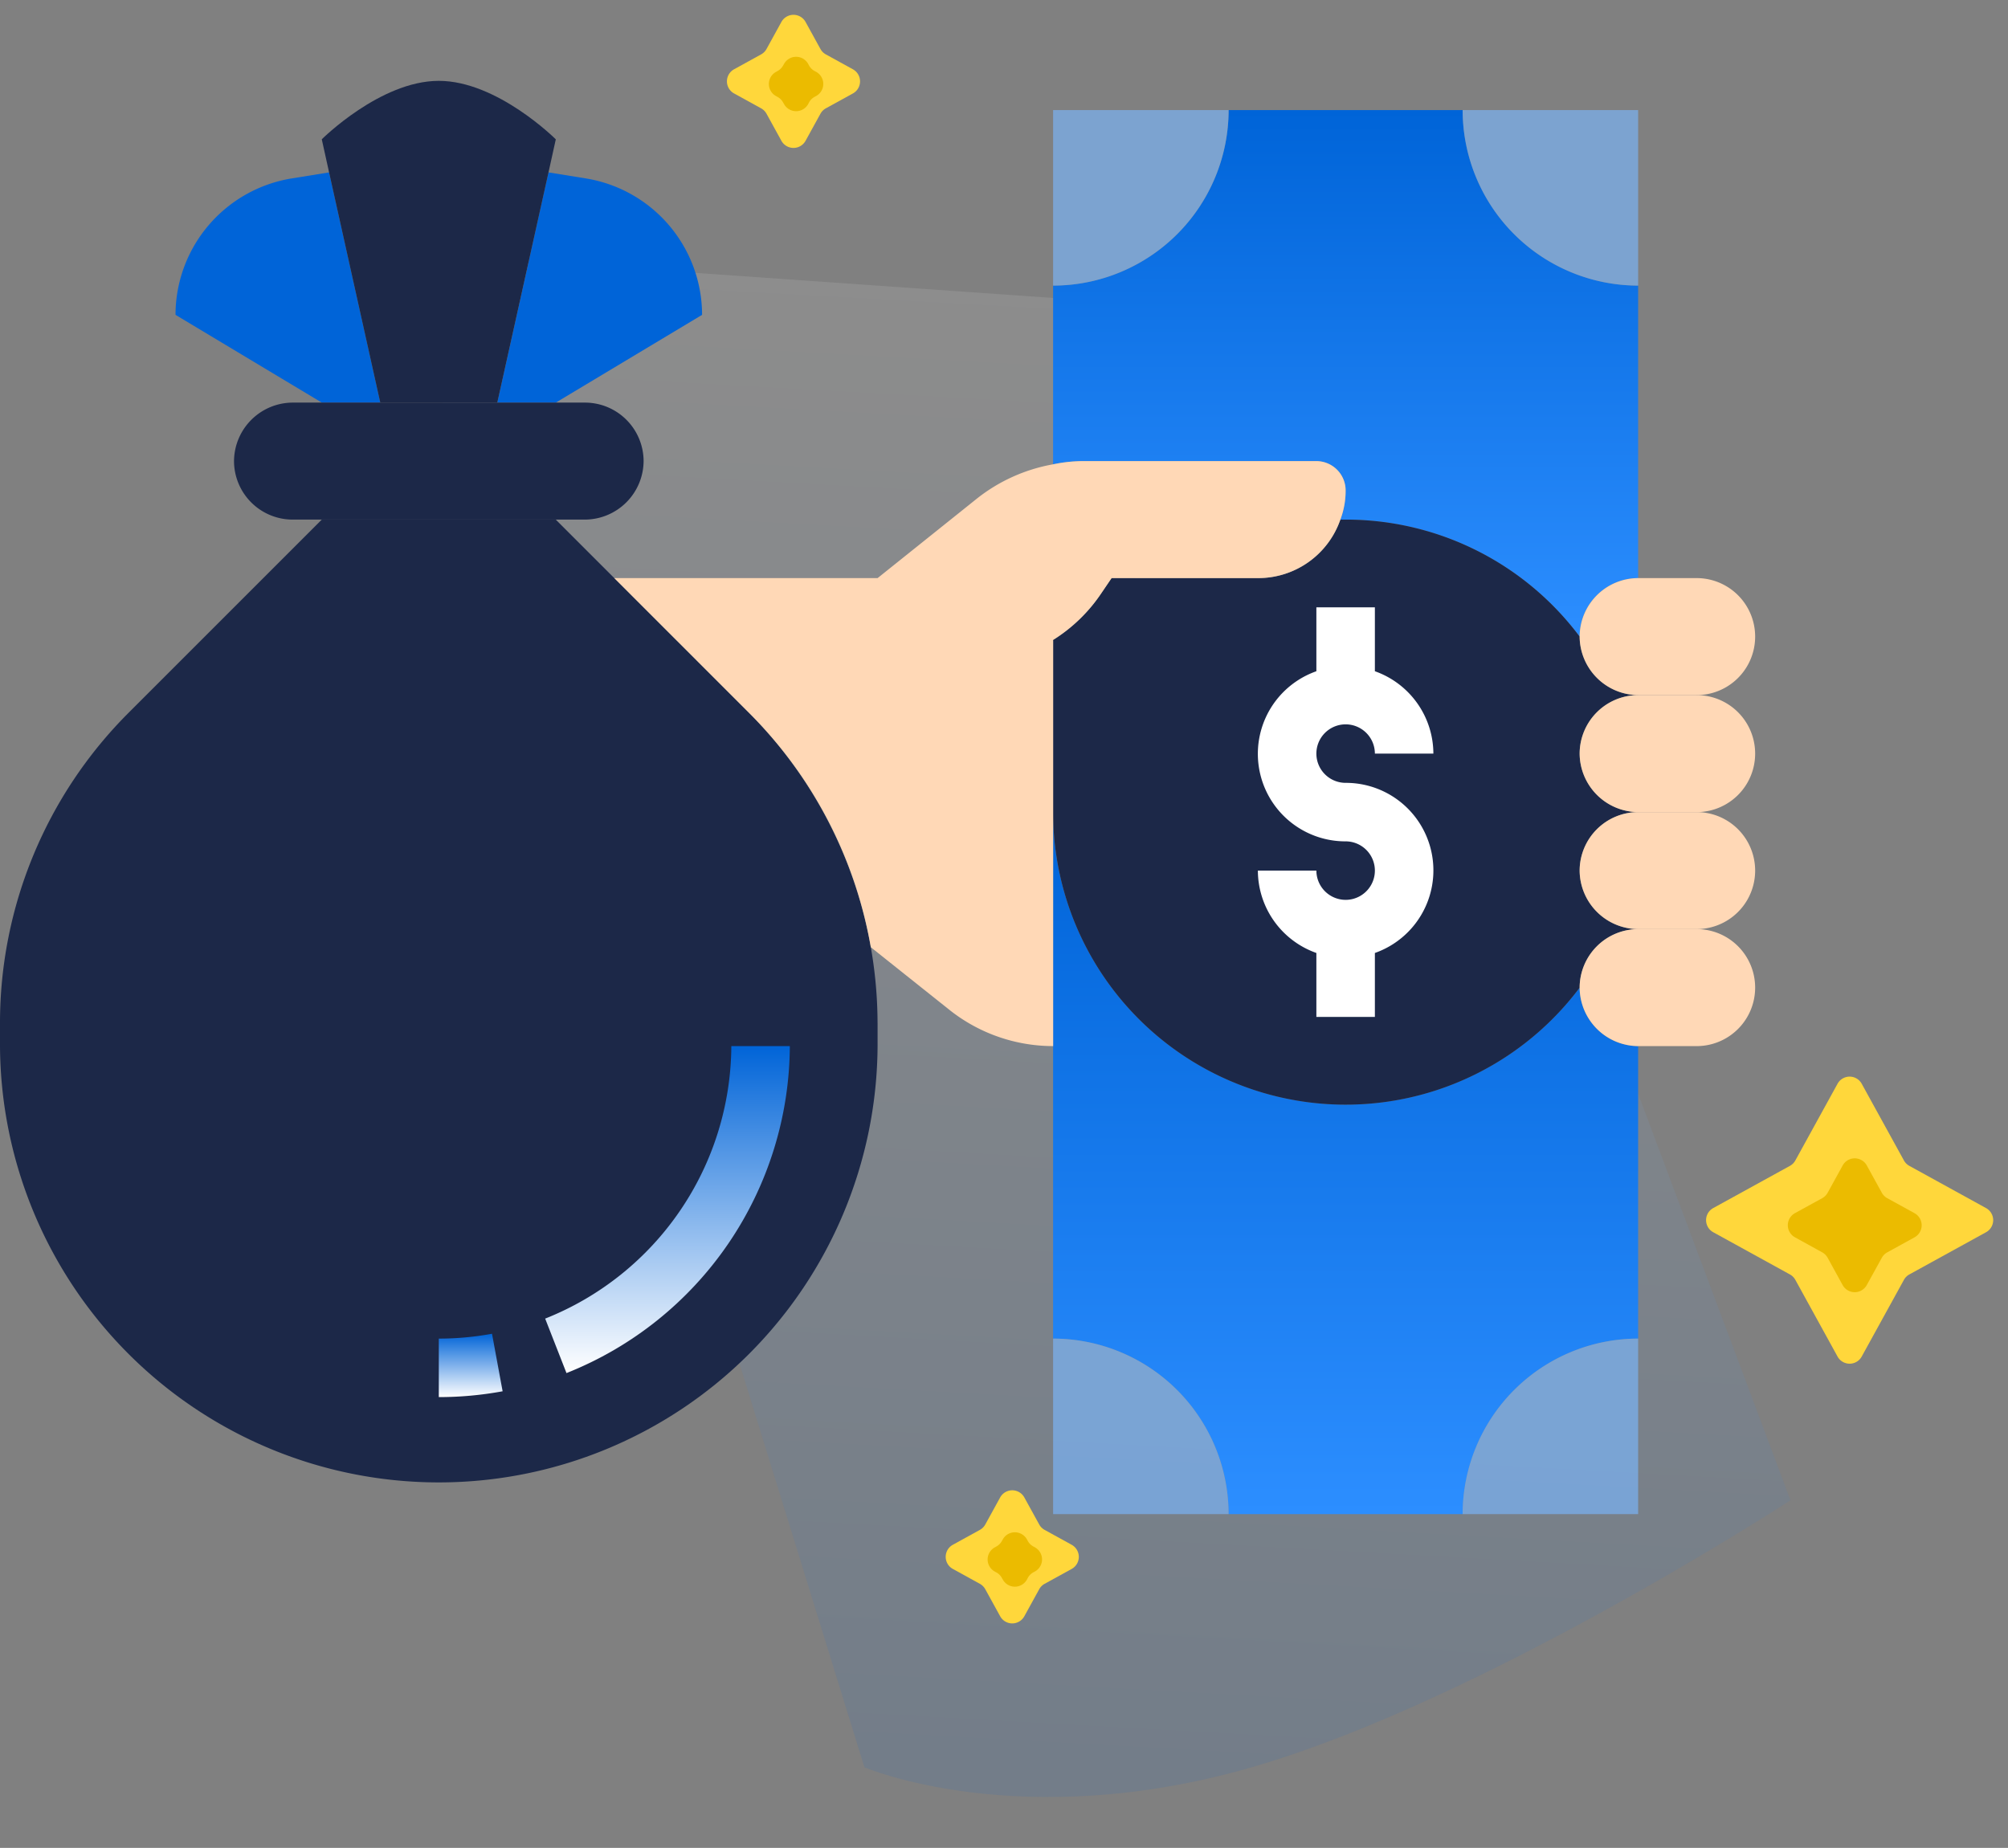 <svg xmlns="http://www.w3.org/2000/svg" xmlns:xlink="http://www.w3.org/1999/xlink" width="145.604" height="134.008" viewBox="0 0 145.604 134.008">
  <rect x="0" y="0" width="145.604" height="134.008" fill="#808080" stroke="none"/>
  <defs>
    <linearGradient id="linear-gradient" x1="0.5" x2="0.5" y2="1" gradientUnits="objectBoundingBox">
      <stop offset="0" stop-color="#fff"/>
      <stop offset="1" stop-color="#0064d8"/>
    </linearGradient>
    <linearGradient id="linear-gradient-2" x1="0.5" x2="0.5" y2="1" gradientUnits="objectBoundingBox">
      <stop offset="0" stop-color="#0064d8"/>
      <stop offset="1" stop-color="#2c8eff"/>
    </linearGradient>
    <linearGradient id="linear-gradient-4" x1="0.5" x2="0.5" y2="1" gradientUnits="objectBoundingBox">
      <stop offset="0" stop-color="#0064d8"/>
      <stop offset="1" stop-color="#fff"/>
    </linearGradient>
  </defs>
  <g id="back" transform="translate(0)">
    <g id="Group_89" data-name="Group 89" transform="translate(122.637 77)">
      <path id="Polygon_1" data-name="Polygon 1" d="M10.607,1.592a1,1,0,0,1,1.752,0L15.42,7.153a1,1,0,0,0,.394.394l5.561,3.061a1,1,0,0,1,0,1.752L15.814,15.42a1,1,0,0,0-.394.394l-3.061,5.561a1,1,0,0,1-1.752,0L7.547,15.814a1,1,0,0,0-.394-.394L1.592,12.359a1,1,0,0,1,0-1.752L7.153,7.547a1,1,0,0,0,.394-.394Z" fill="#ffd73b"/>
      <path id="Polygon_2" data-name="Polygon 2" d="M5.051,1.592a1,1,0,0,1,1.752,0L7.891,3.569a1,1,0,0,0,.394.394l1.977,1.088a1,1,0,0,1,0,1.752L8.285,7.891a1,1,0,0,0-.394.394L6.8,10.262a1,1,0,0,1-1.752,0L3.963,8.285a1,1,0,0,0-.394-.394L1.592,6.8a1,1,0,0,1,0-1.752L3.569,3.963a1,1,0,0,0,.394-.394Z" transform="translate(5.927 5.927)" fill="#ebbb00"/>
    </g>
    <g id="Group_91" data-name="Group 91" transform="translate(51.637)">
      <path id="Polygon_1-2" data-name="Polygon 1" d="M5.024,1.592a1,1,0,0,1,1.752,0l1.079,1.96a1,1,0,0,0,.394.394l1.96,1.079a1,1,0,0,1,0,1.752L8.249,7.855a1,1,0,0,0-.394.394l-1.079,1.96a1,1,0,0,1-1.752,0L3.945,8.249a1,1,0,0,0-.394-.394L1.592,6.776a1,1,0,0,1,0-1.752l1.96-1.079a1,1,0,0,0,.394-.394Z" fill="#ffd73b"/>
      <path id="Polygon_2-2" data-name="Polygon 2" d="M2.169,1.592a1,1,0,0,1,1.752,0l.065.118A1,1,0,0,0,4.38,2.1l.118.065a1,1,0,0,1,0,1.752l-.118.065a1,1,0,0,0-.394.394L3.921,4.5a1,1,0,0,1-1.752,0L2.1,4.38a1,1,0,0,0-.394-.394l-.118-.065a1,1,0,0,1,0-1.752L1.71,2.1A1,1,0,0,0,2.1,1.71Z" transform="translate(3.045 3.045)" fill="#ebbb00"/>
    </g>
    <g id="back-2" data-name="back" transform="translate(0 5.863)">
      <g id="Group_110" data-name="Group 110">
        <path id="Path_50" data-name="Path 50" d="M69.2,0l38,83.2S85.975,99.244,69.575,105.244,41.6,107.2,41.6,107.2L0,0Z" transform="matrix(0.998, 0.07, -0.07, 0.998, 28.669, 12.399)" opacity="0.1" fill="url(#linear-gradient)"/>
        <g id="Group_93" data-name="Group 93" transform="translate(12.727 6.639)">
          <path id="Path_27" data-name="Path 27" d="M19.136,10.13l3.712,16.694H18.606L8,20.46a10.038,10.038,0,0,1,8.379-9.885Z" transform="translate(-8 -10.13)" fill="#0064d8"/>
        </g>
        <g id="Group_94" data-name="Group 94" transform="translate(36.06 6.639)">
          <path id="Path_28" data-name="Path 28" d="M33.848,20.46,23.242,26.824H19L22.712,10.13l2.758.445a10.038,10.038,0,0,1,8.379,9.885Z" transform="translate(-19 -10.13)" fill="#0064d8"/>
        </g>
        <g id="Group_95" data-name="Group 95" transform="translate(23.333)">
          <path id="Path_29" data-name="Path 29" d="M29.969,11.242l-.53,2.4L25.727,30.333H17.242L13.53,13.639l-.53-2.4S17.242,7,21.485,7,29.969,11.242,29.969,11.242Z" transform="translate(-13 -7)" fill="#1c2848"/>
        </g>
        <g id="Group_96" data-name="Group 96" transform="translate(0 31.818)">
          <path id="Path_30" data-name="Path 30" d="M65.635,58.505v1.676A31.818,31.818,0,0,1,2,60.181V58.505a31.788,31.788,0,0,1,9.312-22.484L25.333,22H42.3l4.242,4.242,9.779,9.779a31.972,31.972,0,0,1,9.312,22.484Z" transform="translate(-2 -22)" fill="#1c2848"/>
        </g>
        <g id="Group_97" data-name="Group 97" transform="translate(16.969 23.333)">
          <path id="Path_31" data-name="Path 31" d="M33.333,18h2.121A4.255,4.255,0,0,1,39.7,22.242a4.273,4.273,0,0,1-4.242,4.242H14.242A4.255,4.255,0,0,1,10,22.242,4.273,4.273,0,0,1,14.242,18H33.333Z" transform="translate(-10 -18)" fill="#1c2848"/>
        </g>
        <g id="Group_98" data-name="Group 98" transform="translate(76.362 2.121)">
          <path id="Path_32" data-name="Path 32" d="M80.423,41.939a4.255,4.255,0,0,0-4.242,4.242A21.161,21.161,0,0,0,59.212,37.7H58.83a5.88,5.88,0,0,0,.382-2.121,2.127,2.127,0,0,0-2.121-2.121H40.333A10.753,10.753,0,0,0,38,33.687V20.727A12.737,12.737,0,0,0,50.727,8H67.7A12.737,12.737,0,0,0,80.423,20.727Z" transform="translate(-38 -8)" fill="url(#linear-gradient-2)"/>
        </g>
        <g id="Group_99" data-name="Group 99" transform="translate(67.5 53.029)">
          <path id="Path_33" data-name="Path 33" d="M38,32A21.212,21.212,0,0,0,76.181,44.727a4.273,4.273,0,0,0,4.242,4.242V70.181A12.737,12.737,0,0,0,67.7,82.908H50.727A12.737,12.737,0,0,0,38,70.181V32Z" transform="translate(-29.138 -32)" fill="url(#linear-gradient-2)"/>
          <g id="Group_115" data-name="Group 115" transform="translate(0 48.108)">
            <path id="Polygon_1-3" data-name="Polygon 1" d="M5.024,1.592a1,1,0,0,1,1.752,0l1.079,1.96a1,1,0,0,0,.394.394l1.96,1.079a1,1,0,0,1,0,1.752L8.249,7.855a1,1,0,0,0-.394.394l-1.079,1.96a1,1,0,0,1-1.752,0L3.945,8.249a1,1,0,0,0-.394-.394L1.592,6.776a1,1,0,0,1,0-1.752l1.96-1.079a1,1,0,0,0,.394-.394Z" fill="#ffd73b"/>
            <path id="Polygon_2-3" data-name="Polygon 2" d="M2.169,1.592a1,1,0,0,1,1.752,0l.065.118A1,1,0,0,0,4.38,2.1l.118.065a1,1,0,0,1,0,1.752l-.118.065a1,1,0,0,0-.394.394L3.921,4.5a1,1,0,0,1-1.752,0L2.1,4.38a1,1,0,0,0-.394-.394l-.118-.065a1,1,0,0,1,0-1.752L1.71,2.1A1,1,0,0,0,2.1,1.71Z" transform="translate(3.045 3.045)" fill="#ebbb00"/>
          </g>
        </g>
        <g id="Group_100" data-name="Group 100" transform="translate(106.058 91.21)">
          <path id="Path_34" data-name="Path 34" d="M64.727,50V62.727H52A12.737,12.737,0,0,1,64.727,50Z" transform="translate(-52 -50)" fill="#7bb8ff" opacity="0.63"/>
        </g>
        <g id="Group_101" data-name="Group 101" transform="translate(76.362 91.21)">
          <path id="Path_35" data-name="Path 35" d="M50.727,62.727H38V50A12.737,12.737,0,0,1,50.727,62.727Z" transform="translate(-38 -50)" fill="#7bb8ff" opacity="0.63"/>
        </g>
        <g id="Group_102" data-name="Group 102" transform="translate(76.362 2.121)">
          <path id="Path_36" data-name="Path 36" d="M38,8H50.727A12.737,12.737,0,0,1,38,20.727Z" transform="translate(-38 -8)" fill="#7bb8ff" opacity="0.63"/>
        </g>
        <g id="Group_103" data-name="Group 103" transform="translate(106.058 2.121)">
          <path id="Path_37" data-name="Path 37" d="M64.727,8V20.727A12.737,12.737,0,0,1,52,8Z" transform="translate(-52 -8)" fill="#7bb8ff" opacity="0.63"/>
        </g>
        <g id="Group_104" data-name="Group 104" transform="translate(76.341 31.818)">
          <path id="Path_38" data-name="Path 38" d="M52.859,26.242A6.3,6.3,0,0,0,58.841,22h.382a21.161,21.161,0,0,1,16.969,8.485,4.273,4.273,0,0,0,4.242,4.242,4.255,4.255,0,0,0-4.242,4.242,4.273,4.273,0,0,0,4.242,4.242,4.255,4.255,0,0,0-4.242,4.242A4.273,4.273,0,0,0,80.435,51.7a4.255,4.255,0,0,0-4.242,4.242A21.212,21.212,0,0,1,38.011,43.212V30.76l-.021-.021A11.639,11.639,0,0,0,41.532,27.3l.721-1.061Z" transform="translate(-37.99 -22)" fill="#1c2848"/>
        </g>
        <g id="Group_105" data-name="Group 105" transform="translate(114.543 36.06)">
          <path id="Path_39" data-name="Path 39" d="M60.242,24h4.242a4.242,4.242,0,1,1,0,8.485H60.242A4.273,4.273,0,0,1,56,28.242,4.255,4.255,0,0,1,60.242,24Z" transform="translate(-56 -24)" fill="#ffd8b6"/>
        </g>
        <g id="Group_106" data-name="Group 106" transform="translate(114.543 44.545)">
          <path id="Path_40" data-name="Path 40" d="M60.242,28h4.242a4.242,4.242,0,1,1,0,8.485H60.242A4.273,4.273,0,0,1,56,32.242,4.255,4.255,0,0,1,60.242,28Z" transform="translate(-56 -28)" fill="#ffd8b6"/>
        </g>
        <g id="Group_107" data-name="Group 107" transform="translate(114.543 53.029)">
          <path id="Path_41" data-name="Path 41" d="M60.242,32h4.242a4.242,4.242,0,1,1,0,8.485H60.242A4.273,4.273,0,0,1,56,36.242,4.255,4.255,0,0,1,60.242,32Z" transform="translate(-56 -32)" fill="#ffd8b6"/>
        </g>
        <g id="Group_108" data-name="Group 108" transform="translate(114.543 61.514)">
          <path id="Path_42" data-name="Path 42" d="M60.242,36h4.242a4.242,4.242,0,1,1,0,8.485H60.242A4.273,4.273,0,0,1,56,40.242,4.255,4.255,0,0,1,60.242,36Z" transform="translate(-56 -36)" fill="#ffd8b6"/>
        </g>
        <g id="Group_109" data-name="Group 109" transform="translate(44.545 27.575)">
          <path id="Path_43" data-name="Path 43" d="M76.029,22.121a5.88,5.88,0,0,1-.382,2.121,6.3,6.3,0,0,1-5.982,4.242H59.06l-.721,1.061A11.639,11.639,0,0,1,54.8,32.982l.021.021V62.423a12.086,12.086,0,0,1-7.551-2.651L41.6,55.254a31.633,31.633,0,0,0-8.824-16.991L23,28.485H42.091l7.127-5.706a12.371,12.371,0,0,1,5.6-2.545A10.753,10.753,0,0,1,57.151,20H73.908a2.127,2.127,0,0,1,2.121,2.121Z" transform="translate(-23 -20)" fill="#ffd8b6"/>
        </g>
      </g>
      <g id="Group_111" data-name="Group 111" transform="translate(31.818 38.181)">
        <path id="Path_45" data-name="Path 45" d="M51.364,46.212a2.123,2.123,0,0,1-2.121-2.121H45a6.355,6.355,0,0,0,4.242,5.973V54.7h4.242V50.064a6.348,6.348,0,0,0-2.121-12.337,2.121,2.121,0,1,1,2.121-2.121h4.242a6.355,6.355,0,0,0-4.242-5.973V25H49.242v4.633a6.348,6.348,0,0,0,2.121,12.337,2.121,2.121,0,0,1,0,4.242Z" transform="translate(14.393 -25)" fill="#fff"/>
        <path id="Path_46" data-name="Path 46" d="M20.636,59.761l1.546,3.95A25.65,25.65,0,0,0,38.377,40H34.135A21.381,21.381,0,0,1,20.636,59.761Z" transform="translate(-12.923 -8.182)" fill="url(#linear-gradient-4)"/>
        <path id="Path_47" data-name="Path 47" d="M17,50.186v4.242a25.574,25.574,0,0,0,4.628-.422l-.77-4.172A21.3,21.3,0,0,1,17,50.186Z" transform="translate(-17 2.843)" fill="url(#linear-gradient-4)"/>
      </g>
    </g>
  </g>
</svg>
